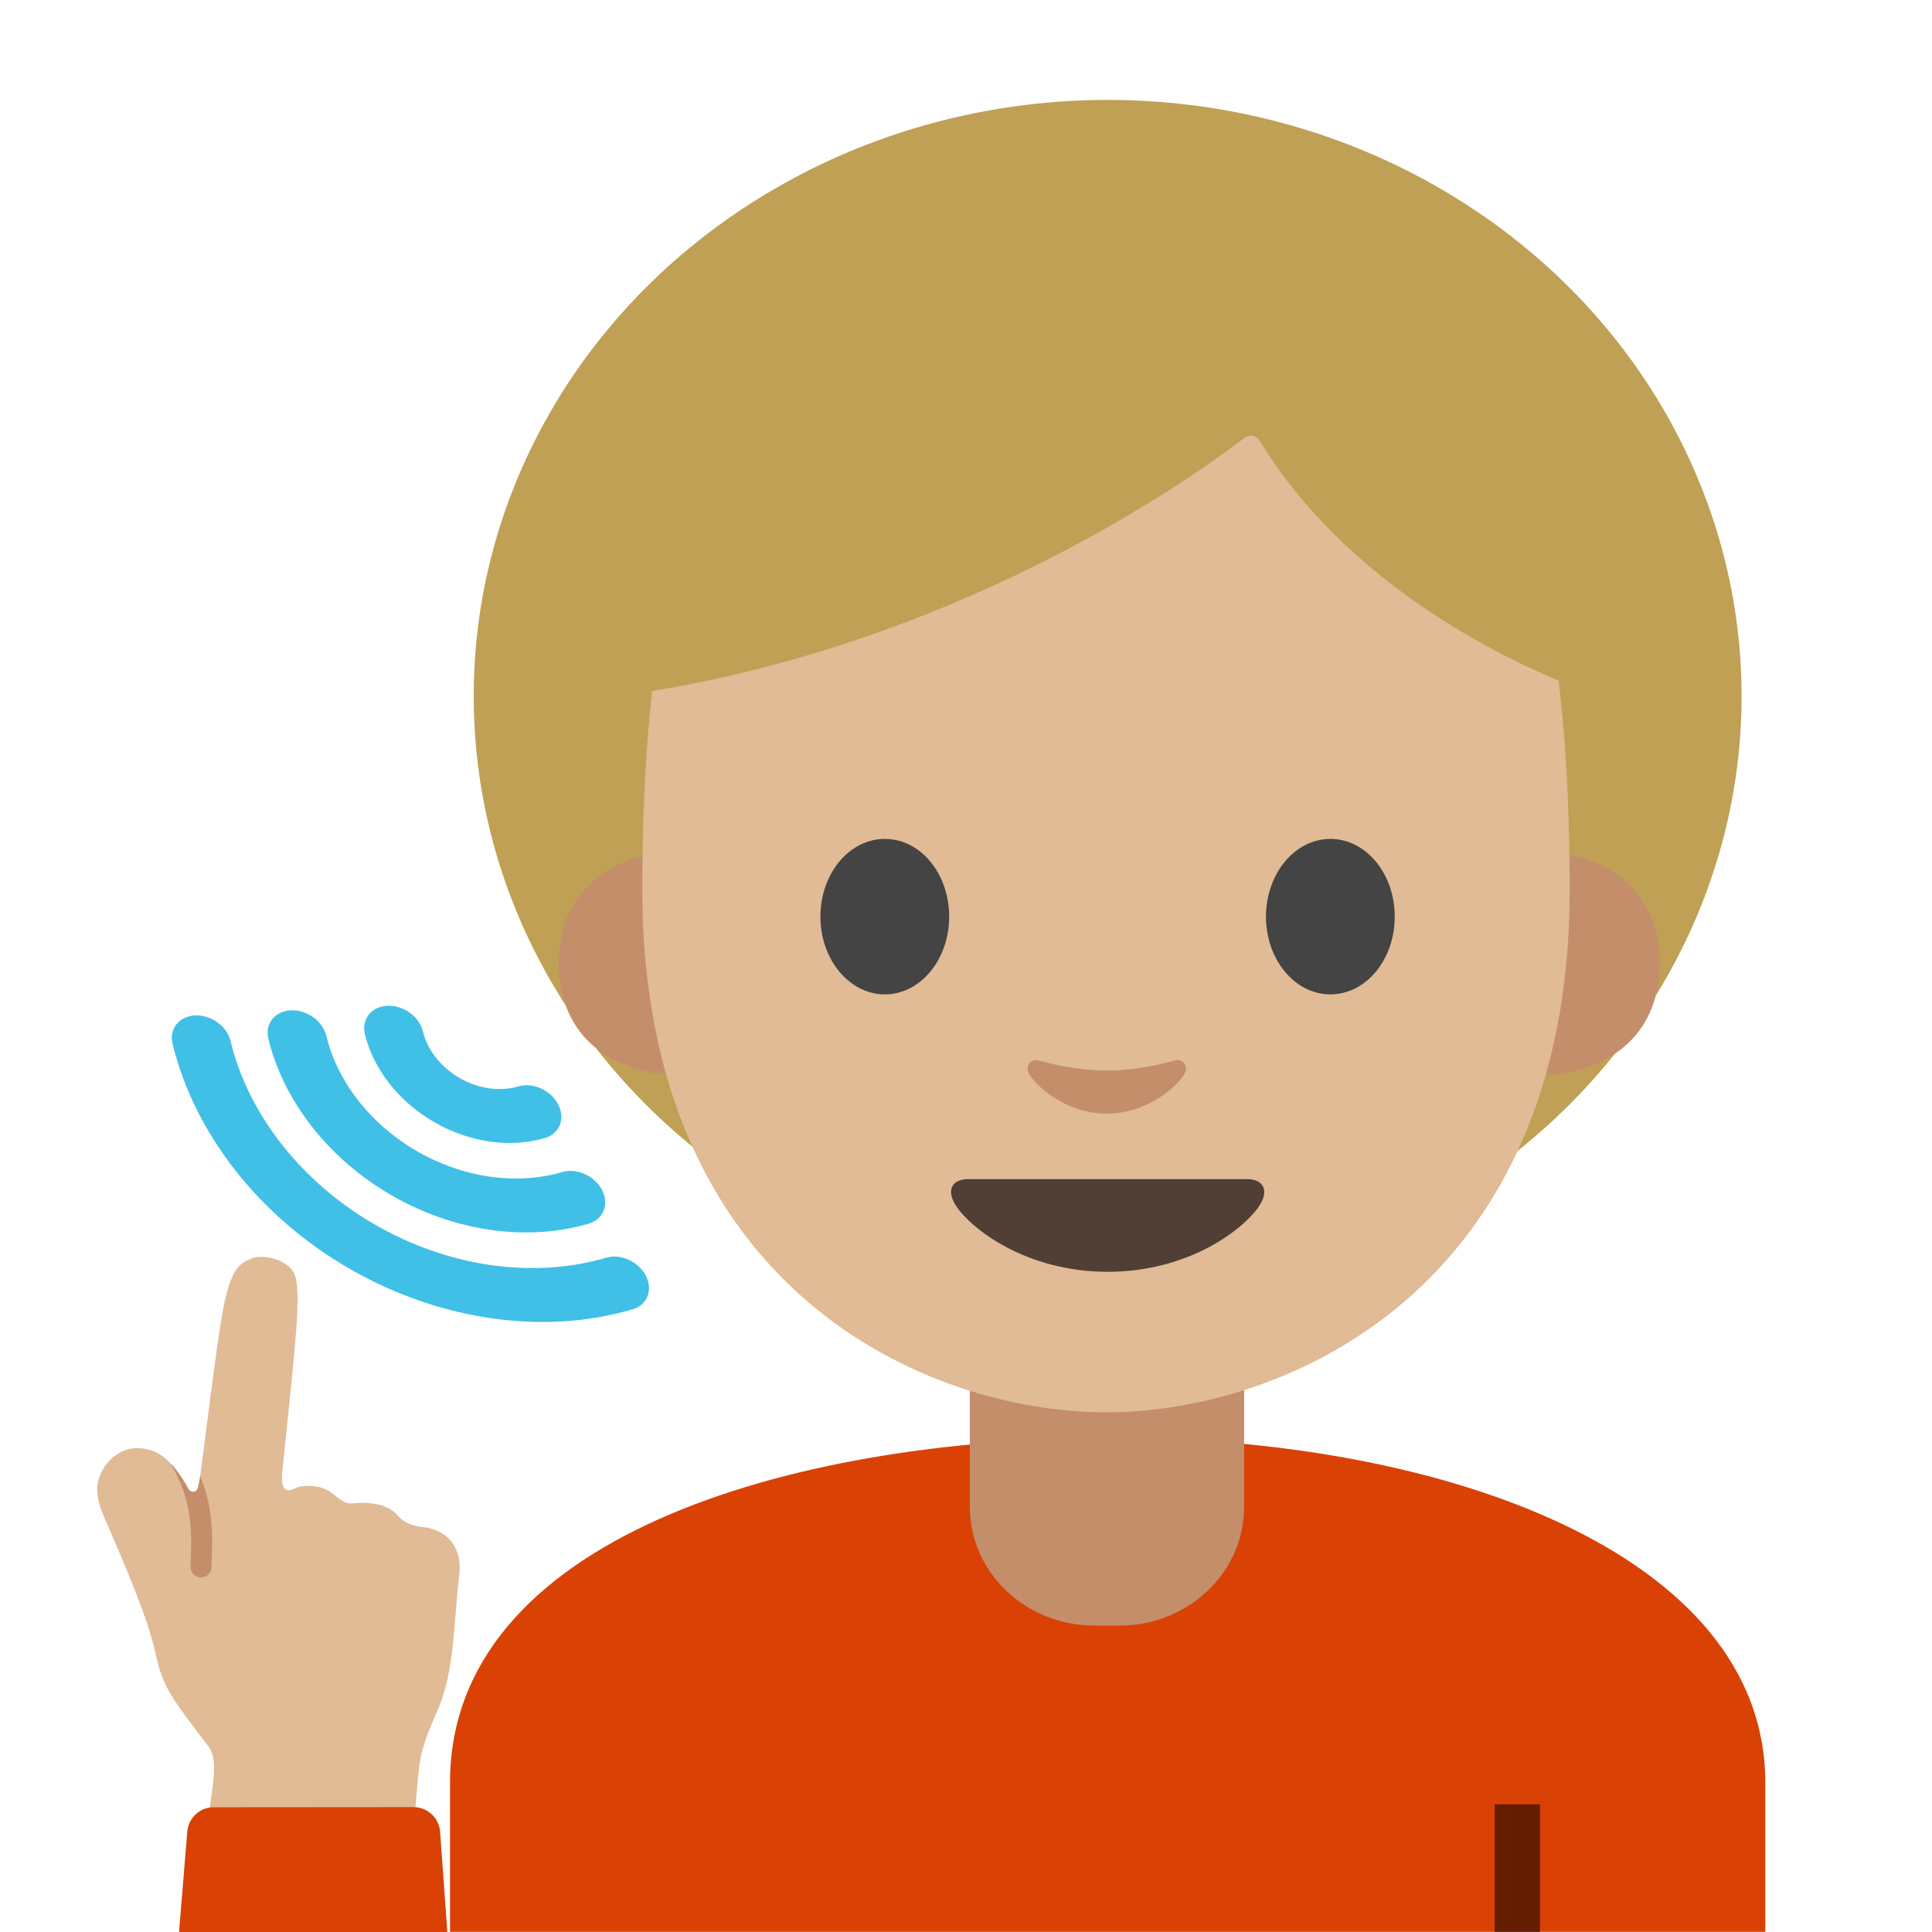 <?xml version="1.0" encoding="UTF-8" standalone="no"?>
<!DOCTYPE svg PUBLIC "-//W3C//DTD SVG 1.1//EN" "http://www.w3.org/Graphics/SVG/1.1/DTD/svg11.dtd">
<svg width="100%" height="100%" viewBox="0 0 128 128" version="1.1" xmlns="http://www.w3.org/2000/svg" xmlns:xlink="http://www.w3.org/1999/xlink" xml:space="preserve" xmlns:serif="http://www.serif.com/" style="fill-rule:evenodd;clip-rule:evenodd;stroke-linecap:round;stroke-linejoin:round;stroke-miterlimit:1.5;">
    <g transform="matrix(1,0,0,1,9.385,0.22)">
        <ellipse cx="64" cy="45.9" rx="42" ry="39.5" style="fill:#bfa055;"/>
    </g>
    <g transform="matrix(1,0,0,1,9.385,0.22)">
        <path d="M20.43,117.88L20.43,127.77L107.57,127.77L107.57,117.88C107.57,102.71 86.18,95.01 64.33,95.04C42.61,95.06 20.43,101.81 20.43,117.88Z" style="fill:rgb(218,65,5);fill-rule:nonzero;"/>
    </g>
    <g transform="matrix(1,0,0,1,9.385,0.22)">
        <path d="M63.95,90.03L54.87,90.03L54.87,99.62C54.87,103.96 58.57,107.48 63.13,107.48L64.78,107.48C69.34,107.48 73.04,103.96 73.04,99.62L73.04,90.03L63.95,90.03Z" style="fill:#c48e6a;fill-rule:nonzero;"/>
    </g>
    <g transform="matrix(0.959,0,0,0.959,12.066,7.343)">
        <path d="M96.19,51.47C96.19,51.47 102.08,52.49 102.08,58.84C102.08,64.44 97.78,66.65 93.48,66.65L93.48,51.47L96.19,51.47ZM31.91,51.47C31.91,51.47 26.02,52.49 26.02,58.84C26.02,64.44 30.32,66.65 34.62,66.65L34.62,51.47L31.91,51.47Z" style="fill:#c48e6a;fill-rule:nonzero;"/>
    </g>
    <g transform="matrix(1,0,0,1,9.385,0.22)">
        <path d="M63.89,13.36C39.54,13.36 33.17,32.23 33.17,58.75C33.17,85.26 52.06,93.35 63.89,93.35C75.72,93.35 94.61,85.26 94.61,58.75C94.61,32.23 88.24,13.36 63.89,13.36Z" style="fill:#e0bb95;fill-rule:nonzero;"/>
    </g>
    <g transform="matrix(1,0,0,1,9.385,0.22)">
        <path d="M73.23,77.9L64,77.9L54.77,77.9C53.71,77.9 53.26,78.61 53.96,79.68C54.94,81.17 58.57,84.04 64,84.04C69.43,84.04 73.06,81.17 74.04,79.68C74.74,78.61 74.29,77.9 73.23,77.9Z" style="fill:rgb(81,63,53);fill-rule:nonzero;"/>
    </g>
    <g transform="matrix(1,0,0,1,9.385,0.22)">
        <path d="M53.5,60.51C53.5,63.35 51.6,65.66 49.24,65.66C46.89,65.66 44.97,63.36 44.97,60.51C44.97,57.66 46.88,55.36 49.24,55.36C51.6,55.36 53.5,57.66 53.5,60.51M74.49,60.51C74.49,63.35 76.39,65.66 78.76,65.66C81.11,65.66 83.02,63.36 83.02,60.51C83.02,57.66 81.11,55.36 78.76,55.36C76.4,55.36 74.49,57.66 74.49,60.51" style="fill:rgb(68,68,68);fill-rule:nonzero;"/>
    </g>
    <g transform="matrix(1,0,0,1,9.385,0.22)">
        <path d="M68.4,70.05C66.83,70.49 65.2,70.71 63.94,70.71C62.68,70.71 61.05,70.49 59.48,70.05C58.81,69.86 58.54,70.5 58.79,70.92C59.29,71.8 61.29,73.56 63.94,73.56C66.59,73.56 68.59,71.79 69.09,70.92C69.34,70.5 69.08,69.86 68.4,70.05Z" style="fill:#c48e6a;fill-rule:nonzero;"/>
    </g>
    <g transform="matrix(1,0,0,0.801,9.385,1.602)">
        <path d="M73.07,34.21C69.84,37.32 53.78,51.79 31.65,55.56L31.65,25.9C31.65,25.9 41.2,6.95 64.12,6.95C87.04,6.95 96.6,26.38 96.6,26.38L96.6,55.57C96.6,55.57 81.58,49.81 74.04,34.4C73.942,34.183 73.725,34.043 73.488,34.043C73.332,34.043 73.183,34.103 73.07,34.21Z" style="fill:#bfa055;fill-rule:nonzero;"/>
    </g>
    <g transform="matrix(1,0,0,1,9.385,0.22)">
        <rect x="89.64" y="119.32" width="3" height="8.46" style="fill-opacity:0.54;"/>
    </g>
    <g transform="matrix(0.999,-0.04,0.04,0.999,-8.342,4.106)">
        <g transform="matrix(0.321,0.052,-0.052,0.321,5.381,76.7)">
            <path d="M54.92,102.44C45.3,92.51 44.21,91.5 41.51,83.86C38.92,76.52 30.38,62.41 27.98,58.23C25.96,54.71 25.36,51.89 26.86,48.63C27.84,46.49 30.22,43.79 33.94,43.72C36.37,43.67 39.78,44.14 44.56,50.83C45.09,51.57 46.25,51.3 46.39,50.41C46.44,50.08 46.49,49.69 46.52,49.21C46.77,45.7 46.52,18.63 47.27,11.86C48.02,5.09 49.21,4 51.63,2.61C53.39,1.6 57.85,1.69 60.11,3.95C62.49,6.33 62.58,14.38 63.06,44.18C63.06,48.44 64.04,49.4 66.11,48.02C67.58,47.04 71.23,46.74 73.34,47.94C75.21,49.01 76.43,50.08 78.2,49.66C80.64,49.07 84.98,48.71 87.45,50.98C88.9,52.31 90.64,52.81 93.15,52.76C95.66,52.71 101.41,53.99 101.42,61.75C101.43,71.11 102.8,80.98 100.49,88.95C99.19,93.44 98.01,96.82 98.01,101.54C98.01,105.43 98.32,109.4 98.32,113.91C98.32,120.26 97.41,124.15 90.14,125.15C82.87,126.15 67.33,126.4 61.82,125.15C56.31,123.9 56.64,120.12 56.64,116.9C56.64,110.26 57.27,104.86 54.92,102.44Z" style="fill:#e0bb95;fill-rule:nonzero;"/>
            <clipPath id="_clip1">
                <path d="M54.92,102.44C45.3,92.51 44.21,91.5 41.51,83.86C38.92,76.52 30.38,62.41 27.98,58.23C25.96,54.71 25.36,51.89 26.86,48.63C27.84,46.49 30.22,43.79 33.94,43.72C36.37,43.67 39.78,44.14 44.56,50.83C45.09,51.57 46.25,51.3 46.39,50.41C46.44,50.08 46.49,49.69 46.52,49.21C46.77,45.7 46.52,18.63 47.27,11.86C48.02,5.09 49.21,4 51.63,2.61C53.39,1.6 57.85,1.69 60.11,3.95C62.49,6.33 62.58,14.38 63.06,44.18C63.06,48.44 64.04,49.4 66.11,48.02C67.58,47.04 71.23,46.74 73.34,47.94C75.21,49.01 76.43,50.08 78.2,49.66C80.64,49.07 84.98,48.71 87.45,50.98C88.9,52.31 90.64,52.81 93.15,52.76C95.66,52.71 101.41,53.99 101.42,61.75C101.43,71.11 103.05,80.14 100.74,88.11C99.44,92.6 98.01,96.82 98.01,101.54C98.01,105.43 98.32,109.4 98.32,113.91C98.32,120.26 97.41,124.15 90.14,125.15C82.87,126.15 67.33,126.4 61.82,125.15C56.31,123.9 56.64,120.87 56.64,117.64C56.64,111.01 57.27,104.86 54.92,102.44Z"/>
            </clipPath>
            <g clip-path="url(#_clip1)">
                <path d="M51.12,66.27C51.12,66.21 51.12,66.15 51.11,66.09C50.43,57.98 49.88,51.57 43.4,43.11C42.689,42.181 41.34,42 40.41,42.71C39.47,43.43 39.3,44.76 40.01,45.7C45.73,53.17 46.2,58.74 46.85,66.44C46.95,67.61 47.98,68.48 49.15,68.38C50.253,68.303 51.119,67.375 51.12,66.27Z" style="fill:#c48e6a;fill-rule:nonzero;"/>
            </g>
        </g>
        <g transform="matrix(0.873,-0.079,0.079,0.879,-0.526,87.658)">
            <clipPath id="_clip2">
                <rect x="0" y="0" width="128" height="128"/>
            </clipPath>
            <g clip-path="url(#_clip2)">
                <path d="M44.63,136.16L37.5,134.3C24.38,130.87 16.93,134.04 13.04,105.32L8.92,72.68C8.65,70.46 8.75,68.21 9.22,66.03L15.73,35.94C15.944,34.928 16.914,34.243 17.94,34.38L32.94,36.32C33.99,36.46 34.75,37.38 34.68,38.44L33.02,67.02C32.92,69 33.1,71 33.57,72.93L38.99,95L44.63,136.16Z" style="fill:rgb(218,65,5);fill-rule:nonzero;"/>
            </g>
        </g>
    </g>
    <g transform="matrix(0.866,0.5,-0.5,0.866,51.881,-0.356)">
        <g transform="matrix(0.724,0,0,0.594,2.737,30.254)">
            <path d="M12.875,71.048C14.625,73.288 17.309,74.596 20.151,74.596C22.994,74.596 25.678,73.288 27.428,71.048" style="fill:none;stroke:rgb(64,192,231);stroke-width:5.68;"/>
        </g>
        <g transform="matrix(1.462,0,0,1.201,-12.152,-9.414)">
            <path d="M12.875,71.048C14.625,73.288 17.309,74.596 20.151,74.596C22.994,74.596 25.678,73.288 27.428,71.048" style="fill:none;stroke:rgb(64,192,231);stroke-width:2.81;"/>
        </g>
        <g transform="matrix(2.196,0,0,1.804,-26.931,-48.791)">
            <path d="M12.875,71.048C14.625,73.288 17.309,74.596 20.151,74.596C22.994,74.596 25.678,73.288 27.428,71.048" style="fill:none;stroke:rgb(64,192,231);stroke-width:1.87;"/>
        </g>
    </g>
</svg>
